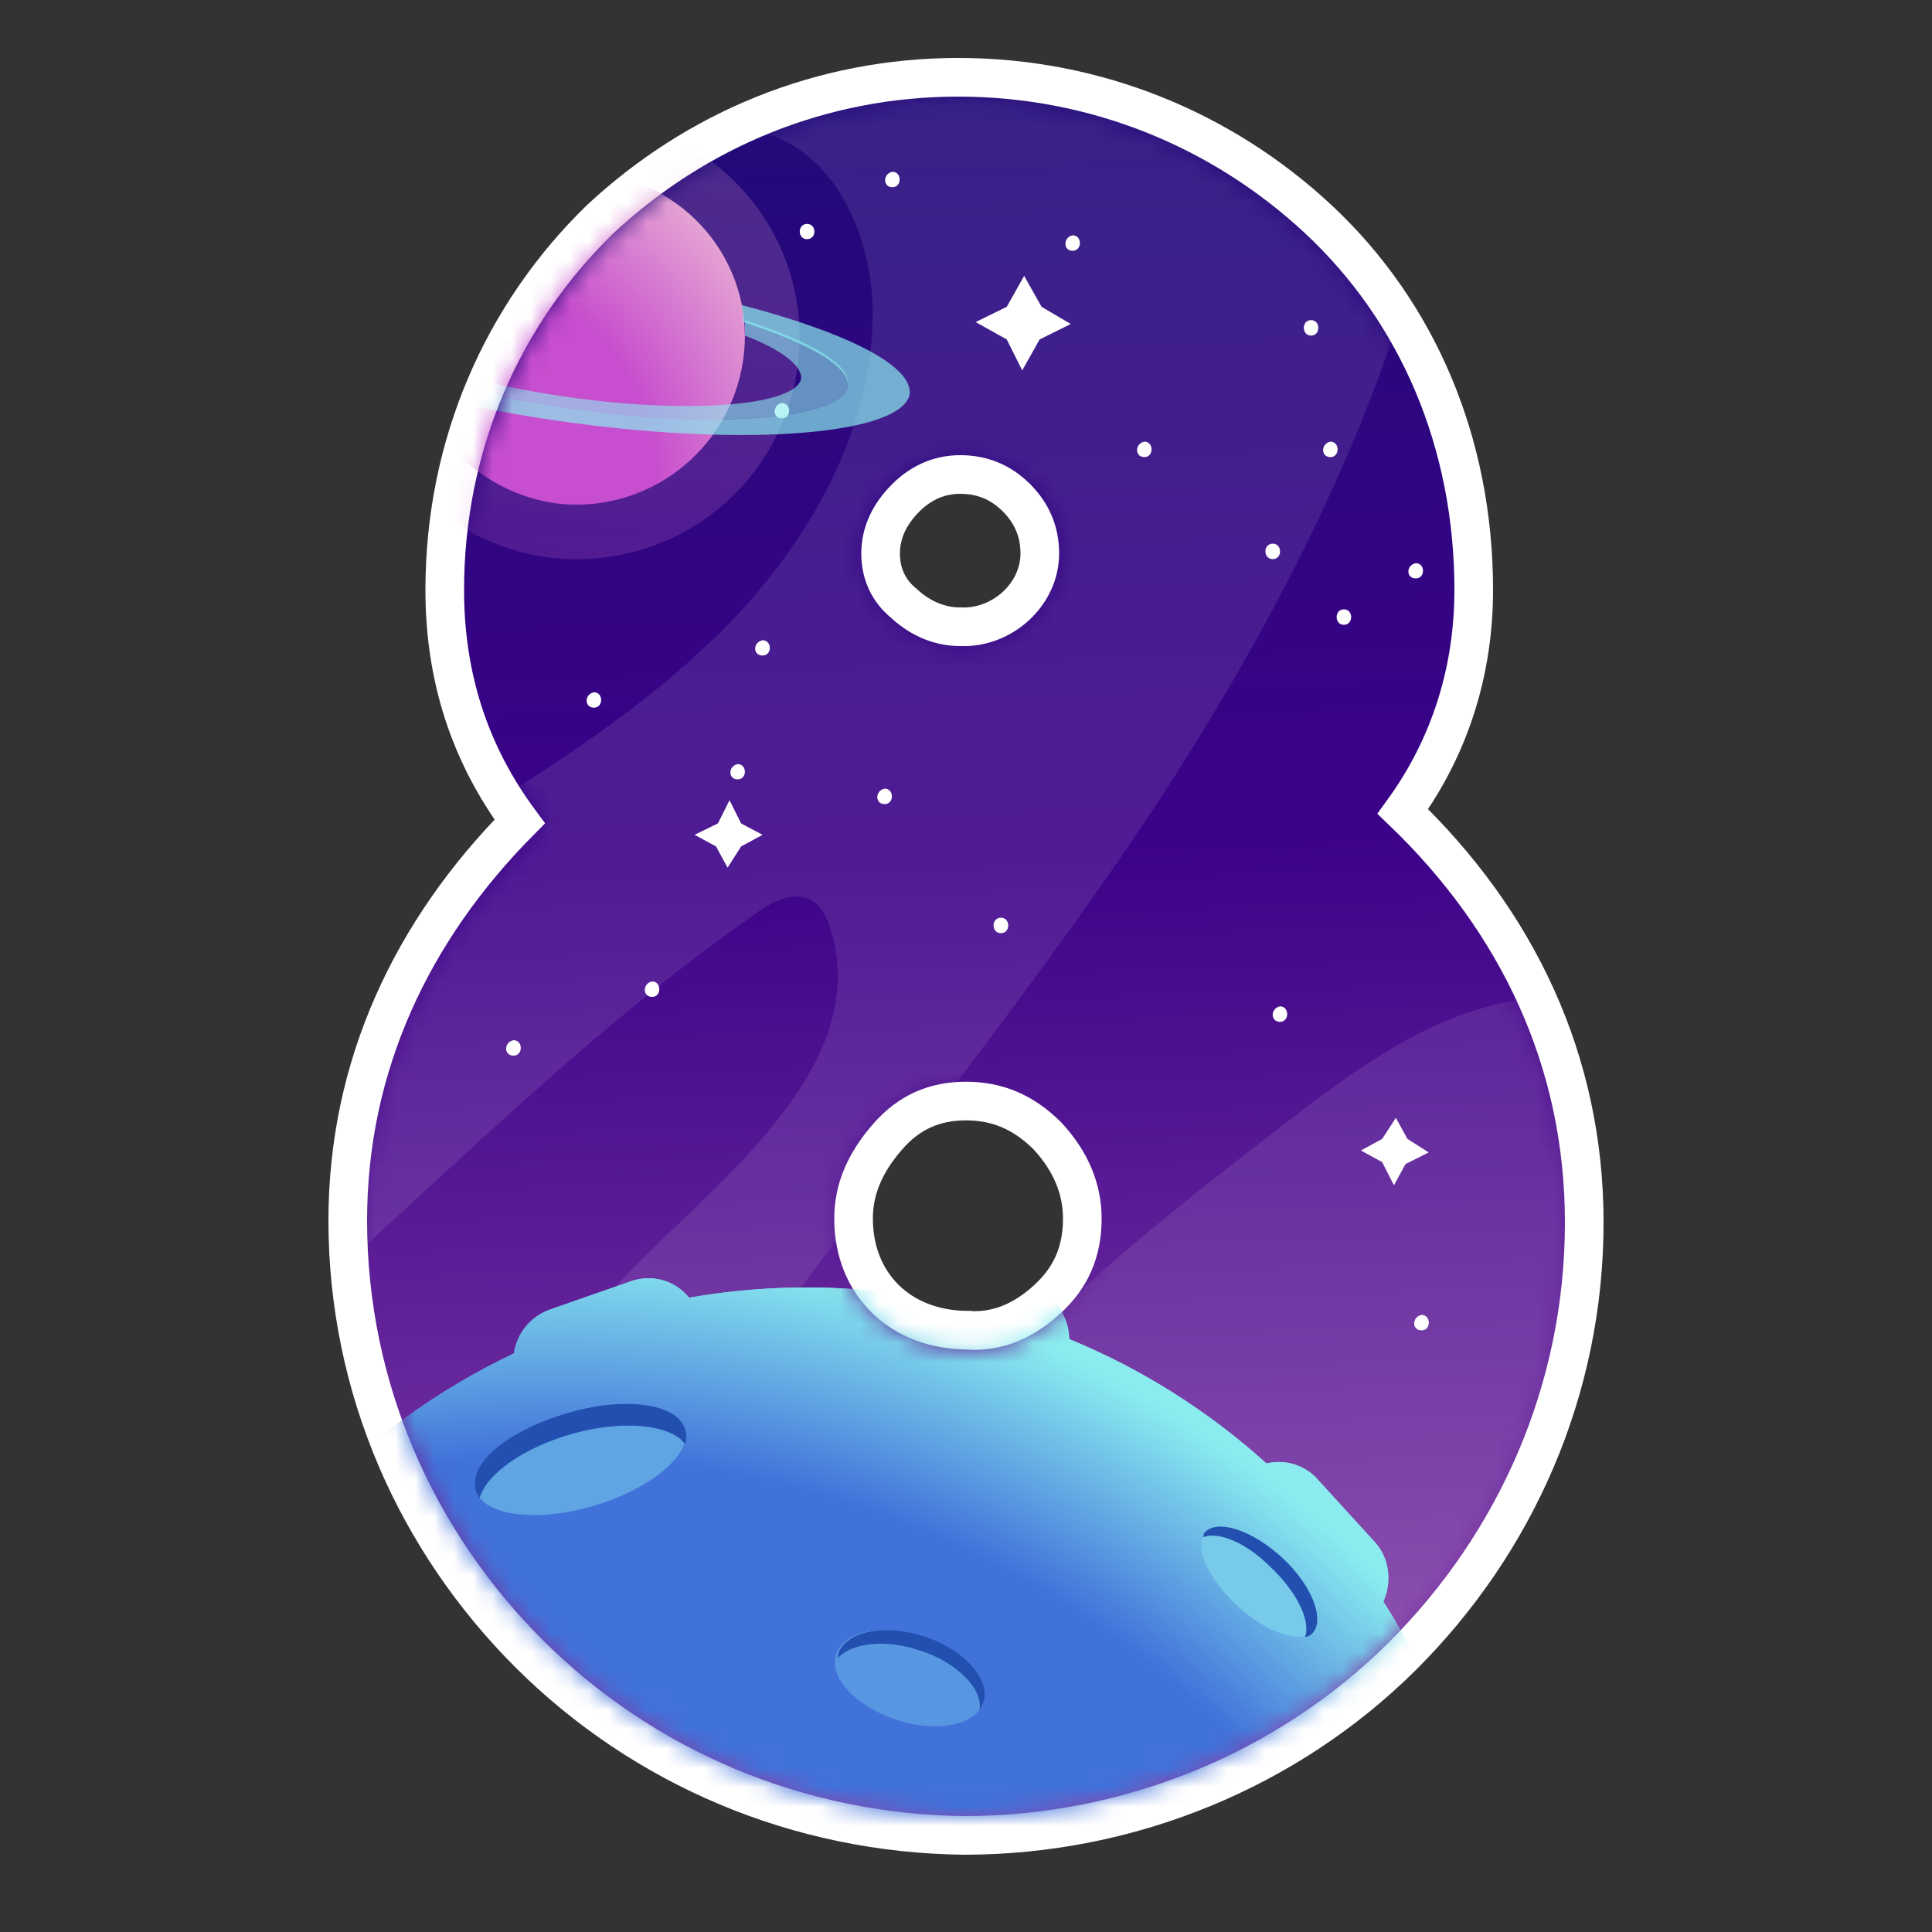 <svg width="100" height="100" viewBox="0 0 100 100" fill="none" xmlns="http://www.w3.org/2000/svg"><rect x="0" y="0" width="100" height="100" fill="#333333" stroke="none"/><defs><linearGradient id="paint0_linear" x1="46.7" y1="-27.01" x2="51.16" y2="93.72" gradientUnits="userSpaceOnUse"><stop stop-color="#0C0F6C"/><stop offset="0.59" stop-color="#3C0289"/><stop offset="1" stop-color="#8B46AB"/></linearGradient><linearGradient id="paint1_linear" x1="46.7" y1="-27.01" x2="51.16" y2="93.72" gradientUnits="userSpaceOnUse"><stop stop-color="#0C0F6C"/><stop offset="0.59" stop-color="#3C0289"/><stop offset="1" stop-color="#8B46AB"/></linearGradient><linearGradient id="paint2_linear" x1="24.14" y1="45.72" x2="32.51" y2="4.33" gradientUnits="userSpaceOnUse"><stop offset="0.13" stop-color="#C74ECE"/><stop offset="1" stop-color="#EFC0D5"/></linearGradient><linearGradient id="paint3_linear" x1="28.78" y1="114.85" x2="65.22" y2="62.07" gradientUnits="userSpaceOnUse"><stop stop-color="#4172DA"/><stop offset="0.82" stop-color="#8BECEF"/></linearGradient><linearGradient id="paint4_linear" x1="2.56" y1="96.74" x2="39" y2="43.97" gradientUnits="userSpaceOnUse"><stop stop-color="#4172DA"/><stop offset="0.82" stop-color="#8BECEF"/></linearGradient><linearGradient id="paint5_linear" x1="48.81" y1="128.68" x2="85.26" y2="75.91" gradientUnits="userSpaceOnUse"><stop stop-color="#4172DA"/><stop offset="0.82" stop-color="#8BECEF"/></linearGradient><linearGradient id="paint6_linear" x1="8.83" y1="101.07" x2="45.28" y2="48.3" gradientUnits="userSpaceOnUse"><stop stop-color="#4172DA"/><stop offset="0.82" stop-color="#8BECEF"/></linearGradient><linearGradient id="paint7_linear" x1="38.61" y1="121.64" x2="75.06" y2="68.87" gradientUnits="userSpaceOnUse"><stop stop-color="#4172DA"/><stop offset="0.82" stop-color="#8BECEF"/></linearGradient><linearGradient id="paint8_linear" x1="21.57" y1="109.87" x2="58.01" y2="57.1" gradientUnits="userSpaceOnUse"><stop stop-color="#4172DA"/><stop offset="0.82" stop-color="#8BECEF"/></linearGradient><radialGradient id="paint9_radial" cx="0" cy="0" r="1" gradientUnits="userSpaceOnUse" gradientTransform="translate(28.715 125.071) rotate(-66.432) scale(73.957 74.234)"><stop offset="0.67" stop-color="#4172DA"/><stop offset="0.82" stop-color="#8BECEF"/></radialGradient><radialGradient id="paint10_radial" cx="0" cy="0" r="1" gradientUnits="userSpaceOnUse" gradientTransform="translate(23.224 24.84) rotate(-48.298) scale(21.322 21.336)"><stop offset="0.5" stop-color="#C74ECE"/><stop offset="1" stop-color="#EFC0D5"/></radialGradient></defs><path d="M31.06 11.35L31.05 11.36 31.04 11.37C26.04 16.24 23.02 22.98 23.02 30.54 23.02 35.05 24.31 39.02 26.9 42.52 21.3 48.17 18 55.18 18 63.17 18 71.83 21.53 79.76 27.42 85.63 33.33 91.5 41.3 94.9 49.89 95V95H49.9C58.49 95 66.67 91.6 72.58 85.73 78.47 79.86 82 71.93 82 63.27 82 54.88 78.51 47.67 72.61 42 75.09 38.59 76.28 34.65 76.28 30.54 76.28 22.9 73.37 16.14 68.24 11.35L68.24 11.35C63.24 6.69 56.68 4 49.6 4 42.51 4 36.05 6.7 31.06 11.35ZM50.16 68.86L50.13 68.85H50.1C46.61 68.85 44.18 66.48 44.18 63.07 44.18 61.57 44.76 60.19 45.94 58.84 47.05 57.56 48.38 56.99 50 56.99 51.62 56.99 52.97 57.56 54.2 58.78 55.44 60.11 56.02 61.56 56.02 63.07 56.02 64.79 55.43 66.12 54.24 67.22 52.99 68.38 51.64 68.94 50.16 68.86ZM46.85 31.29L46.84 31.28 46.82 31.26C45.96 30.57 45.58 29.66 45.58 28.65 45.58 27.57 46.04 26.61 46.89 25.76 47.72 24.94 48.67 24.56 49.7 24.56 50.84 24.56 51.79 24.95 52.61 25.76 53.42 26.58 53.82 27.52 53.82 28.65 53.82 30.74 51.91 32.52 49.74 32.44L49.72 32.44H49.7C48.66 32.44 47.69 32.04 46.85 31.29Z" fill="url(#paint0_linear)" stroke="white" stroke-width="2"/><mask id="mask0" mask-type="alpha" maskUnits="userSpaceOnUse" x="19" y="5" width="62" height="89"><path d="M28.13 84.92C22.41 79.23 19 71.55 19 63.17 19 55.19 22.41 48.2 28.23 42.62 25.42 39.12 24.02 35.13 24.02 30.54 24.02 23.26 26.93 16.77 31.74 12.08 36.56 7.59 42.78 5 49.6 5 56.42 5 62.74 7.59 67.56 12.08 72.47 16.67 75.28 23.16 75.28 30.54 75.28 34.73 73.98 38.72 71.27 42.12 77.39 47.7 81 54.89 81 63.27 81 71.65 77.59 79.33 71.87 85.02 66.15 90.71 58.23 94 49.9 94 41.57 93.9 33.85 90.61 28.13 84.92ZM54.92 67.96C56.32 66.66 57.02 65.07 57.02 63.07 57.02 61.27 56.32 59.58 54.92 58.08 53.51 56.68 51.91 55.99 50 55.99 48.09 55.99 46.49 56.68 45.18 58.18 43.88 59.68 43.18 61.27 43.18 63.07 43.18 67.06 46.09 69.85 50.1 69.85 51.91 69.95 53.51 69.26 54.92 67.96ZM54.82 28.65C54.82 27.25 54.31 26.05 53.31 25.05 52.31 24.06 51.1 23.56 49.7 23.56 48.39 23.56 47.19 24.06 46.19 25.05 45.18 26.05 44.58 27.25 44.58 28.65 44.58 29.94 45.08 31.14 46.19 32.04 47.19 32.94 48.39 33.44 49.7 33.44 52.41 33.54 54.82 31.34 54.82 28.65Z" fill="url(#paint1_linear)"/></mask><g mask="url(#mask0)"><path fill-rule="evenodd" clip-rule="evenodd" d="M53.91 15.88L55.42 16.77 53.81 17.57 52.91 19.17 52.11 17.57 50.5 16.67 52.11 15.88 53.01 14.28 53.91 15.88Z" fill="white"/><path fill-rule="evenodd" clip-rule="evenodd" d="M72.85 58.95L73.95 59.65 72.75 60.25 72.15 61.35 71.54 60.15 70.44 59.55 71.54 58.95 72.25 57.86 72.85 58.95Z" fill="white"/><path fill-rule="evenodd" clip-rule="evenodd" d="M38.36 42.62L39.47 43.21 38.36 43.81 37.66 44.91 37.06 43.81 35.95 43.21 37.16 42.62 37.76 41.42 38.36 42.62Z" fill="white"/><path d="M30.74 36.63C31.24 36.63 31.24 35.83 30.74 35.83 30.24 35.93 30.24 36.63 30.74 36.63Z" fill="white"/><path d="M33.15 24.96C33.65 24.96 33.65 24.16 33.15 24.16 32.64 24.26 32.64 24.96 33.15 24.96Z" fill="white"/><path d="M68.86 23.66C69.36 23.66 69.36 22.86 68.86 22.86 68.36 22.96 68.36 23.66 68.86 23.66Z" fill="white"/><path d="M65.88 28.94C66.38 28.94 66.38 28.14 65.88 28.14 65.37 28.14 65.37 28.94 65.88 28.94Z" fill="white"/><path d="M46.19 9.69C46.69 9.69 46.69 8.89 46.19 8.89 45.69 8.99 45.69 9.69 46.19 9.69Z" fill="white"/><path d="M66.25 52.89C66.75 52.89 66.75 52.09 66.25 52.09 65.75 52.19 65.75 52.89 66.25 52.89Z" fill="white"/><path d="M33.75 51.6C34.25 51.6 34.25 50.8 33.75 50.8 33.25 50.9 33.25 51.6 33.75 51.6Z" fill="white"/><path d="M26.58 54.64C27.08 54.64 27.08 53.84 26.58 53.84 26.07 53.94 26.07 54.64 26.58 54.64Z" fill="white"/><path opacity="0.2" d="M41.27 19.07C40.37 25.35 34.65 29.64 28.33 28.85 22.01 27.95 17.7 22.26 18.5 15.98 19.4 9.69 25.12 5.4 31.44 6.2 37.76 7 42.17 12.78 41.27 19.07Z" fill="url(#paint2_linear)"/><path d="M40.47 21.66C40.97 21.66 40.97 20.86 40.47 20.86 39.97 20.96 39.97 21.66 40.47 21.66Z" fill="white"/><path d="M34.15 17.37C34.65 17.37 34.65 16.57 34.15 16.57 33.65 16.57 33.65 17.37 34.15 17.37Z" fill="white"/><path d="M55.52 12.98C56.02 12.98 56.02 12.18 55.52 12.18 55.02 12.28 55.02 12.98 55.52 12.98Z" fill="white"/><path d="M59.23 23.66C59.73 23.66 59.73 22.86 59.23 22.86 58.73 22.96 58.73 23.66 59.23 23.66Z" fill="white"/><path d="M51.81 48.3C52.31 48.3 52.31 47.5 51.81 47.5 51.3 47.5 51.3 48.3 51.81 48.3Z" fill="white"/><path d="M73.58 68.86C74.08 68.86 74.08 68.06 73.58 68.06 73.07 68.16 73.07 68.86 73.58 68.86Z" fill="white"/><path d="M61.54 83.22C62.04 83.22 62.04 82.43 61.54 82.43 61.04 82.43 61.04 83.22 61.54 83.22Z" fill="white"/><path d="M43.18 84.52C43.68 84.52 43.68 83.72 43.18 83.72 42.68 83.82 42.68 84.52 43.18 84.52Z" fill="white"/><path d="M43.18 77.54C43.68 77.54 43.68 76.74 43.18 76.74 42.68 76.84 42.68 77.54 43.18 77.54Z" fill="white"/><path d="M31.14 77.54C31.64 77.54 31.64 76.74 31.14 76.74 30.64 76.84 30.64 77.54 31.14 77.54Z" fill="white"/><path d="M39.47 33.93C39.97 33.93 39.97 33.14 39.47 33.14 38.96 33.24 38.96 33.93 39.47 33.93Z" fill="white"/><path d="M41.77 12.38C42.28 12.38 42.28 11.59 41.77 11.59 41.27 11.59 41.27 12.38 41.77 12.38Z" fill="white"/><path opacity="0.1" d="M90.72 76.96C92.42 71.07 93.43 64.79 90.82 59 89.51 56.11 87.21 53.61 84.2 52.42 77.88 49.92 71.86 54.01 66.84 57.9 59.32 63.69 51.69 69.68 46.27 77.56 43.26 81.95 40.96 86.84 36.14 89.73 34.44 90.83 32.13 90.63 30.62 89.33 28.12 87.14 29.62 83.75 31.23 81.25 39.95 67.48 50.89 55.21 59.92 41.54 68.85 27.87 75.97 12.31 75.77-3.96 75.57-14.04 72.16-24.61 64.43-31.1 60.92-33.99 56.81-35.99 52.59-37.68 45.87-40.38 38.75-42.47 31.63-42.17 18.28-41.67 6.55-33.39-3.79-25.21 -15.02-16.23-25.76-6.65-35.79 3.72 -42.81 11.01-49.64 18.79-54.25 27.87 -59.07 37.05-61.47 47.73-59.47 57.9 -58.87 60.8-57.76 63.79-55.35 65.39 -53.45 66.68-51.04 66.88-48.83 66.68 -39.9 65.99-32.68 59.5-26.26 53.41 -19.34 46.93-12.42 40.44-5.49 33.86 6.04 22.98 18.28 11.71 33.53 7.32 35.54 6.72 37.65 6.32 39.65 6.92 43.36 8.02 45.17 12.41 45.17 16.2 45.17 22.38 41.76 28.27 37.35 32.66 32.93 37.05 27.51 40.34 22.2 43.64 15.57 47.93 9.05 52.52 2.73 57.3 -0.78 60-4.29 62.89-6.9 66.48 -9.1 69.58-10.61 73.87-7.7 76.96 -6.5 78.26-4.69 78.86-2.98 78.96 0.93 79.06 4.04 76.86 7.05 74.67 18.18 66.08 27.51 55.41 39.05 47.33 39.85 46.73 40.96 46.13 41.86 46.53 42.56 46.83 42.86 47.63 43.06 48.32 44.77 54.41 38.95 59.7 34.44 63.99 27.71 70.38 22.5 78.26 19.09 86.84 16.98 92.23 16.28 99.81 22.3 102.1 24.3 102.9 26.61 102.7 28.62 101.9 38.25 98.01 44.77 89.63 52.9 83.55 54.2 82.55 55.5 81.65 56.91 80.75 61.12 78.16 65.84 83.15 62.93 87.14 52.69 101.21 39.25 113.18 28.72 127.15 27.91 128.25 27.61 129.74 28.02 131.04 29.02 134.03 32.93 133.43 35.64 132.44 61.52 122.86 82.89 104.2 90.72 76.96Z" fill="white"/><path fill-rule="evenodd" clip-rule="evenodd" d="M77.09 101.78C77.19 85.22 65.35 70.45 48.4 67.26 31.44 64.07 14.99 73.45 8.97 88.91L77.09 101.78Z" fill="url(#paint3_linear)"/><path fill-rule="evenodd" clip-rule="evenodd" d="M50.9 88.11C50.5 89.31 48.5 89.71 46.39 89.01 44.28 88.31 42.88 86.82 43.28 85.62 43.68 84.42 45.69 84.02 47.79 84.72 50 85.42 51.3 87.02 50.9 88.11Z" fill="white"/><path fill-rule="evenodd" clip-rule="evenodd" d="M19.2 75.74L12.98 83.52C11.78 82.53 11.58 80.73 12.58 79.53L15.29 76.24C16.19 75.04 18 74.74 19.2 75.74Z" fill="url(#paint4_linear)"/><path fill-rule="evenodd" clip-rule="evenodd" d="M74.98 95.1L73.58 87.81C75.08 87.51 76.59 88.51 76.89 90.11L77.19 91.81C77.59 93.3 76.59 94.8 74.98 95.1Z" fill="url(#paint5_linear)"/><path fill-rule="evenodd" clip-rule="evenodd" d="M36.16 68.06L26.73 71.35C26.22 69.85 27.03 68.26 28.53 67.76L32.54 66.36C34.05 65.76 35.65 66.56 36.16 68.06Z" fill="url(#paint6_linear)"/><path fill-rule="evenodd" clip-rule="evenodd" d="M70.97 83.82L64.25 76.44C65.45 75.34 67.26 75.44 68.26 76.64L71.17 79.83C72.17 80.93 72.07 82.73 70.97 83.82Z" fill="url(#paint7_linear)"/><path fill-rule="evenodd" clip-rule="evenodd" d="M55.32 69.75L45.49 67.86C45.79 66.36 47.29 65.26 48.8 65.56L53.01 66.36C54.51 66.76 55.52 68.26 55.32 69.75Z" fill="url(#paint8_linear)"/><path fill-rule="evenodd" clip-rule="evenodd" d="M35.45 73.95C35.85 75.24 33.75 77.04 30.74 77.94 27.73 78.83 25.02 78.44 24.62 77.14 24.22 75.84 26.32 74.04 29.33 73.15 32.34 72.25 35.05 72.65 35.45 73.95Z" fill="white"/><path fill-rule="evenodd" clip-rule="evenodd" d="M29.53 74.24C32.24 73.45 34.75 73.75 35.45 74.74 35.55 74.44 35.55 74.24 35.45 73.95 35.05 72.65 32.34 72.25 29.33 73.15 26.32 74.04 24.22 75.74 24.62 77.14 24.62 77.24 24.72 77.34 24.82 77.54 25.22 76.24 27.13 74.94 29.53 74.24Z" fill="#4172DA"/><path fill-rule="evenodd" clip-rule="evenodd" d="M67.96 84.42C67.36 85.12 65.55 84.52 64.05 83.12 62.54 81.73 61.74 80.03 62.44 79.33 63.04 78.63 64.85 79.23 66.35 80.63 67.86 82.03 68.56 83.72 67.96 84.42Z" fill="white"/><path fill-rule="evenodd" clip-rule="evenodd" d="M65.75 81.13C67.16 82.43 67.86 83.92 67.56 84.72 67.76 84.72 67.86 84.62 67.96 84.52 68.56 83.82 67.86 82.13 66.35 80.73 64.85 79.33 63.04 78.73 62.44 79.43 62.34 79.53 62.34 79.53 62.34 79.63 63.14 79.33 64.55 79.93 65.75 81.13Z" fill="#4172DA"/><path fill-rule="evenodd" clip-rule="evenodd" d="M47.89 84.72C45.79 84.02 43.78 84.42 43.38 85.62 43.38 85.72 43.38 85.82 43.28 85.92 43.98 85.02 45.79 84.82 47.59 85.42 49.5 86.02 50.9 87.41 50.7 88.51 50.8 88.41 50.8 88.31 50.9 88.11 51.3 87.02 50 85.42 47.89 84.72Z" fill="#4172DA"/><path d="M67.86 17.37C68.36 17.37 68.36 16.57 67.86 16.57 67.36 16.57 67.36 17.37 67.86 17.37Z" fill="white"/><path d="M73.28 29.94C73.78 29.94 73.78 29.15 73.28 29.15 72.77 29.25 72.77 29.94 73.28 29.94Z" fill="white"/><path d="M69.56 32.34C70.06 32.34 70.06 31.54 69.56 31.54 69.06 31.54 69.06 32.34 69.56 32.34Z" fill="white"/><path d="M38.18 40.34C38.68 40.34 38.68 39.55 38.18 39.55 37.68 39.65 37.68 40.34 38.18 40.34Z" fill="white"/><path d="M45.79 41.62C46.29 41.62 46.29 40.82 45.79 40.82 45.28 40.92 45.28 41.62 45.79 41.62Z" fill="white"/><path d="M45.88 66.88C46.5 65.92 47.65 65.34 48.8 65.56L53.01 66.36C54.37 66.72 55.32 67.97 55.34 69.31 59.16 70.88 62.59 73.08 65.55 75.75 66.53 75.52 67.58 75.83 68.26 76.64L71.17 79.83C71.92 80.66 72.05 81.88 71.6 82.9 72.59 84.45 73.46 86.07 74.2 87.76 75.47 87.8 76.63 88.73 76.89 90.11L77.19 91.81C77.46 92.81 77.09 93.81 76.34 94.45 76.85 96.83 77.1 99.29 77.09 101.78L8.97 88.91C9.84 86.66 10.94 84.54 12.23 82.57 11.76 81.6 11.85 80.41 12.58 79.53L15.29 76.24C16.03 75.25 17.4 74.87 18.53 75.34 20.96 73.22 23.68 71.44 26.6 70.05 26.75 69.02 27.46 68.11 28.53 67.76L32.54 66.36C33.71 65.9 34.94 66.27 35.67 67.17 38.97 66.59 42.41 66.47 45.88 66.88Z" fill="url(#paint9_radial)"/><path fill-rule="evenodd" clip-rule="evenodd" d="M50.9 88.11C50.5 89.31 48.5 89.71 46.39 89.01 44.28 88.31 42.88 86.82 43.28 85.62 43.68 84.42 45.69 84.02 47.79 84.72 50 85.42 51.3 87.02 50.9 88.11Z" fill="#5796E0"/><path fill-rule="evenodd" clip-rule="evenodd" d="M35.45 73.95C35.85 75.24 33.75 77.04 30.74 77.94 27.73 78.83 25.02 78.44 24.62 77.14 24.22 75.84 26.32 74.04 29.33 73.15 32.34 72.25 35.05 72.65 35.45 73.95Z" fill="#60A5E3"/><path fill-rule="evenodd" clip-rule="evenodd" d="M29.53 74.24C32.24 73.45 34.75 73.75 35.45 74.74 35.55 74.44 35.55 74.24 35.45 73.95 35.05 72.65 32.34 72.25 29.33 73.15 26.32 74.04 24.22 75.74 24.62 77.14 24.62 77.24 24.72 77.34 24.82 77.54 25.22 76.24 27.13 74.94 29.53 74.24Z" fill="#224FB0"/><path fill-rule="evenodd" clip-rule="evenodd" d="M67.96 84.42C67.36 85.12 65.55 84.52 64.05 83.12 62.54 81.73 61.74 80.03 62.44 79.33 63.04 78.63 64.85 79.23 66.35 80.63 67.86 82.03 68.56 83.72 67.96 84.42Z" fill="#77CAE9"/><path fill-rule="evenodd" clip-rule="evenodd" d="M65.71 81.06C67.14 82.39 67.85 83.91 67.55 84.72 67.75 84.72 67.85 84.62 67.95 84.52 68.57 83.81 67.91 82.06 66.38 80.64 64.85 79.22 63 78.58 62.34 79.34 62.34 79.34 62.28 79.46 62.28 79.56 63.1 79.26 64.48 79.85 65.71 81.06Z" fill="#224FB0"/><path fill-rule="evenodd" clip-rule="evenodd" d="M47.89 84.72C45.79 84.02 43.78 84.42 43.38 85.62 43.38 85.72 43.38 85.82 43.28 85.92 43.98 85.02 45.79 84.82 47.59 85.42 49.5 86.02 50.9 87.41 50.7 88.51 50.8 88.41 50.8 88.31 50.9 88.11 51.3 87.02 50 85.42 47.89 84.72Z" fill="#224FB0"/><path d="M38.46 18.67C37.76 23.36 33.45 26.65 28.73 26.05 24.02 25.35 20.71 21.06 21.31 16.37 22.01 11.69 26.32 8.39 31.04 8.99 35.85 9.59 39.17 13.98 38.46 18.67Z" fill="url(#paint10_radial)"/><path opacity="0.7" d="M38.36 15.78C38.46 16.08 38.46 16.37 38.46 16.67 41.87 17.77 43.98 18.97 43.88 19.97 43.68 21.66 37.16 22.26 29.43 21.16 21.71 20.07 15.59 17.87 15.89 16.08 15.99 15.08 18.4 14.48 21.91 14.28 22.01 13.98 22.11 13.68 22.31 13.48 16.89 13.38 13.08 14.18 12.88 15.68 12.58 17.77 20 20.57 29.43 21.86 38.86 23.16 46.79 22.46 47.09 20.37 47.19 18.87 43.68 17.17 38.36 15.78Z" fill="#8BECEF"/><path opacity="0.6" d="M38.56 16.57C38.56 16.87 38.56 17.07 38.56 17.37 40.37 18.07 41.47 18.87 41.47 19.57 41.27 20.96 35.95 21.46 29.53 20.57 23.11 19.67 18.1 17.77 18.3 16.37 18.4 15.68 19.6 15.28 21.61 15.08 21.71 14.78 21.71 14.58 21.81 14.28 18.3 14.38 15.89 14.98 15.69 16.08 15.49 17.87 21.61 20.07 29.33 21.16 37.16 22.26 43.68 21.66 43.88 19.97 44.08 18.87 41.97 17.67 38.56 16.57Z" fill="#8BECEF"/></g></svg>